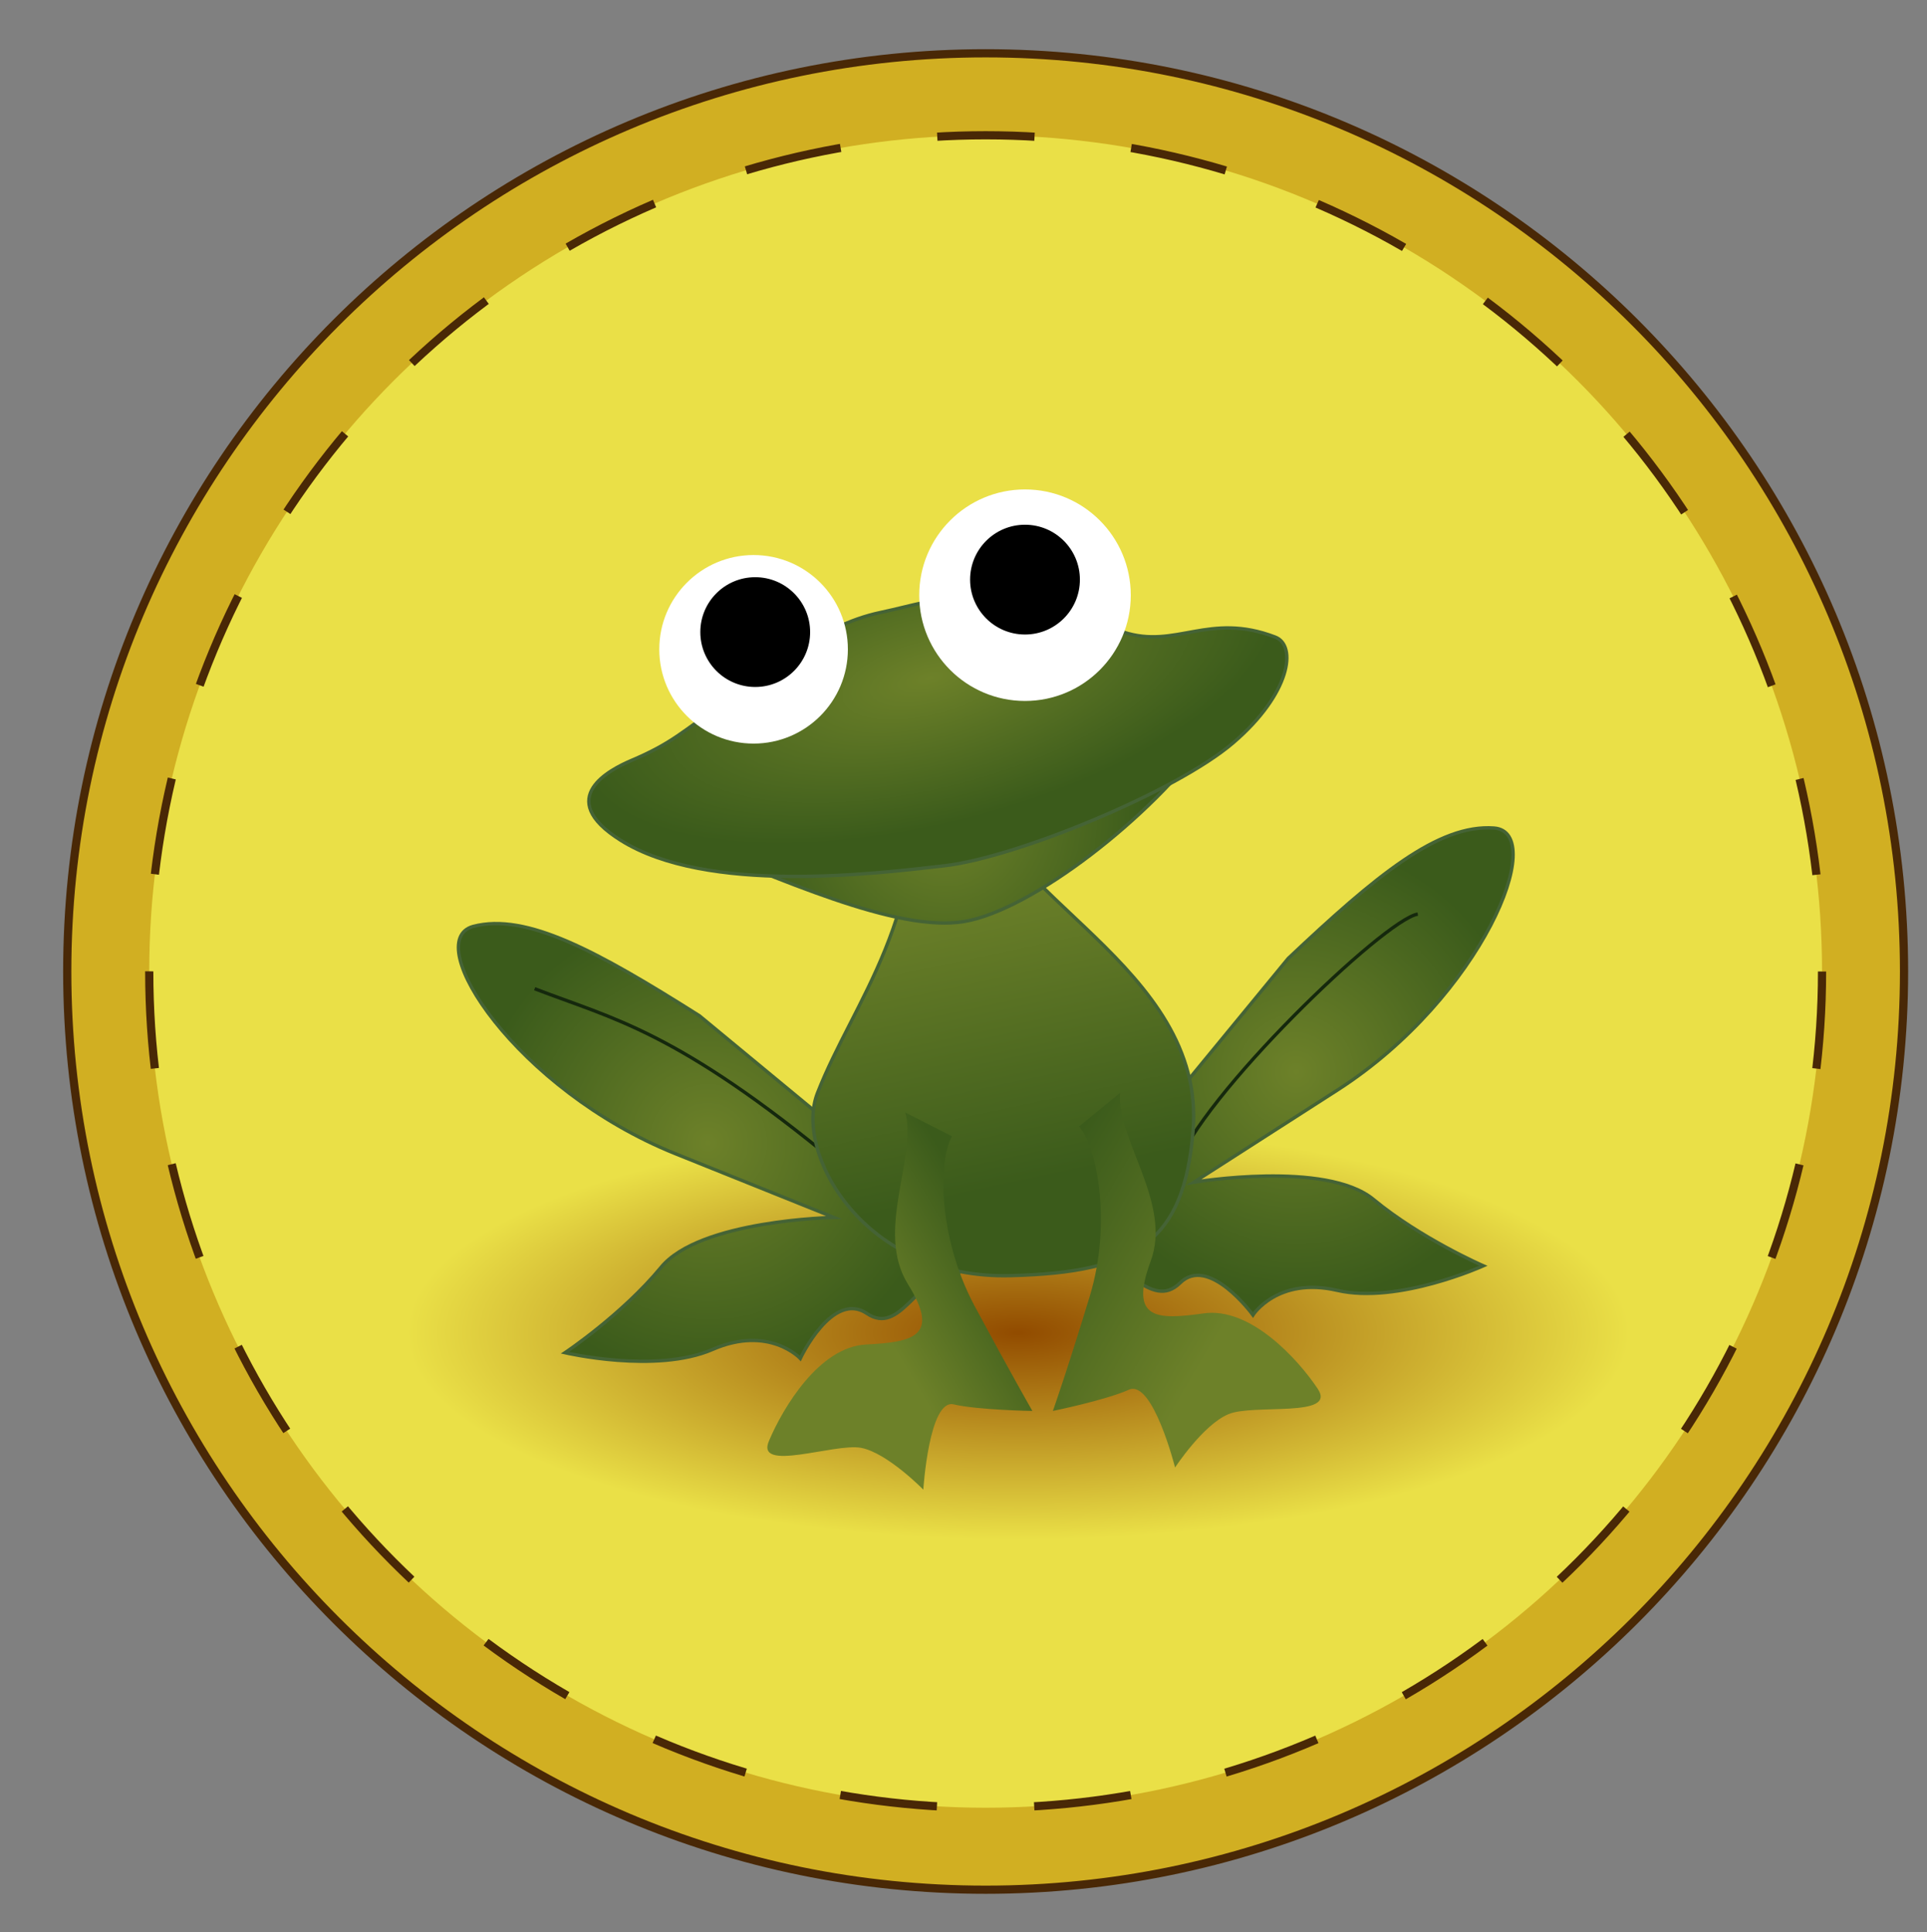 <?xml version="1.0" encoding="utf-8"?>
<!-- Generator: Adobe Illustrator 16.0.0, SVG Export Plug-In . SVG Version: 6.00 Build 0)  -->
<!DOCTYPE svg PUBLIC "-//W3C//DTD SVG 1.1//EN" "http://www.w3.org/Graphics/SVG/1.1/DTD/svg11.dtd">
<svg version="1.1" id="Layer_1" xmlns="http://www.w3.org/2000/svg" xmlns:xlink="http://www.w3.org/1999/xlink" x="0px" y="0px"
	 width="235px" height="235.7px" viewBox="0 0 235 235.7" enable-background="new 0 0 235 235.7" xml:space="preserve">
<rect x="0" y="0" width="235" height="235.7" fill="#808080" stroke="none"/>
<g>
	<path fill="#D1AF22" stroke="#492806" stroke-miterlimit="10" d="M120.2,230.5c-61.8,0-112-50.2-112-112s50.2-112,112-112
		s112,50.2,112,112S181.9,230.5,120.2,230.5z"/>
	<g>
		
			<radialGradient id="SVGID_1_" cx="124.167" cy="162.492" r="77.015" gradientTransform="matrix(1 0 0 0.339 0 107.468)" gradientUnits="userSpaceOnUse">
			<stop  offset="5.376360e-003" style="stop-color:#924C00"/>
			<stop  offset="0.968" style="stop-color:#EAE047"/>
		</radialGradient>
		<circle fill="url(#SVGID_1_)" cx="120.2" cy="118.5" r="102"/>
		<circle fill="none" stroke="#492806" stroke-miterlimit="10" stroke-dasharray="11.869,11.869" cx="120.2" cy="118.5" r="102"/>
	</g>
	<g>
		<radialGradient id="SVGID_2_" cx="158.087" cy="130.727" r="28.091" gradientUnits="userSpaceOnUse">
			<stop  offset="0" style="stop-color:#6D8129"/>
			<stop  offset="1" style="stop-color:#3B5B1B"/>
		</radialGradient>
		<path fill="url(#SVGID_2_)" stroke="#456335" stroke-width="0.409" stroke-miterlimit="10" d="M157.1,116.9
			c10.7-10.1,18.3-16.4,25.1-15.9c6.7,0.5-1.5,20.6-19,31.9c-17.6,11.3-17.6,11.3-17.6,11.3s16.1-2.7,21.9,2.1
			c5.8,4.8,13.4,8.1,13.4,8.1s-10.4,4.7-17.8,3c-7.3-1.7-10.3,3-10.3,3s-5.4-7.4-8.9-3.9c-3.6,3.5-6.9-3.4-11.3-2.6
			c-4.4,0.8,9.7-19,9.7-19L157.1,116.9z"/>
		<radialGradient id="SVGID_3_" cx="86.355" cy="139.413" r="28.69" gradientUnits="userSpaceOnUse">
			<stop  offset="0" style="stop-color:#6D8129"/>
			<stop  offset="1" style="stop-color:#3B5B1B"/>
		</radialGradient>
		<path fill="url(#SVGID_3_)" stroke="#456335" stroke-width="0.409" stroke-miterlimit="10" d="M85.3,123.9
			C72.8,116,64.2,111.3,57.7,113c-6.5,1.8,5.3,19.9,24.6,27.7c19.4,7.8,19.4,7.8,19.4,7.8s-16.4,0.3-21.1,6.1
			c-4.8,5.8-11.7,10.4-11.7,10.4s11.1,2.6,18-0.4c6.9-3,10.7,1.1,10.7,1.1s3.9-8.3,8.1-5.5c4.1,2.8,6.1-4.6,10.6-4.7
			c4.5-0.1-13.1-16.8-13.1-16.8L85.3,123.9z"/>
		<path fill="none" stroke="#15280D" stroke-width="0.409" stroke-miterlimit="10" d="M172.9,111.5c-4,0.6-26.6,22.3-29.5,31"/>
		<path fill="none" stroke="#15280D" stroke-width="0.409" stroke-miterlimit="10" d="M65.2,120.6c9.6,3.7,17.3,5.1,37,21.4"/>
		<linearGradient id="SVGID_4_" gradientUnits="userSpaceOnUse" x1="116.327" y1="107.84" x2="124.114" y2="144.461">
			<stop  offset="0" style="stop-color:#6D8129"/>
			<stop  offset="1" style="stop-color:#3B5B1B"/>
		</linearGradient>
		<path fill="url(#SVGID_4_)" stroke="#456335" stroke-width="0.409" stroke-miterlimit="10" d="M99.7,133.3
			c-2.9,7.3,5.6,22.8,23.6,22.3c15.3-0.4,21.1-4.1,22.2-17.7c1.6-20.1-24.9-28.9-25.7-41.8c-0.4-8.3-8.2-10.5-7.9-5.6
			C113.1,112.5,104.2,121.8,99.7,133.3z"/>
		<radialGradient id="SVGID_5_" cx="115.241" cy="99.981" r="24.69" gradientUnits="userSpaceOnUse">
			<stop  offset="0" style="stop-color:#6D8129"/>
			<stop  offset="1" style="stop-color:#3B5B1B"/>
		</radialGradient>
		<path fill="url(#SVGID_5_)" stroke="#456335" stroke-width="0.409" stroke-miterlimit="10" d="M82.7,102.3
			c12.3,4.8,26.6,11.5,34.9,10.1c8.3-1.4,22.9-12.8,29.8-22.5C154.3,80.1,82.7,102.3,82.7,102.3z"/>
		
			<radialGradient id="SVGID_6_" cx="113.415" cy="82.62" r="17.853" gradientTransform="matrix(0.244 0.97 -2.369 0.597 281.387 -76.663)" gradientUnits="userSpaceOnUse">
			<stop  offset="0" style="stop-color:#6D8129"/>
			<stop  offset="1" style="stop-color:#3B5B1B"/>
		</radialGradient>
		<path fill="url(#SVGID_6_)" stroke="#456335" stroke-width="0.409" stroke-miterlimit="10" d="M107.4,74.7
			c-7.6,1.6-13,7-19.3,11.2c-4.9,3.3-6,4.7-11.2,6.9c-2.3,1-9.5,4.5-1.2,9.7c10.5,6.6,30.8,4.1,39.5,3.1s28.2-9,35.2-15
			c7-6,7.8-11.9,5.1-12.9c-8.1-3.1-12.1,1.5-18.5-0.6C117.6,70.9,115.4,73,107.4,74.7z"/>
		<linearGradient id="SVGID_7_" gradientUnits="userSpaceOnUse" x1="107.124" y1="161.32" x2="121.962" y2="152.518">
			<stop  offset="0" style="stop-color:#6D8129"/>
			<stop  offset="1" style="stop-color:#3B5B1B"/>
		</linearGradient>
		<path fill="url(#SVGID_7_)" d="M116.1,138.6c-1.7,2.9-1.7,12.3,2.7,20.6c4.4,8.2,7.1,12.9,7.1,12.9s-6.6-0.1-9.6-0.8
			s-3.7,10.4-3.7,10.4s-4.4-4.5-7.6-5.1c-3.2-0.6-13,3.1-11.2-0.9c1.7-4,6.1-11.4,11.8-11.7c5.8-0.3,9.1-1,5.1-7.4
			c-4-6.5,1.2-15.5-0.3-20.9L116.1,138.6z"/>
		<linearGradient id="SVGID_8_" gradientUnits="userSpaceOnUse" x1="148.907" y1="162.363" x2="125.474" y2="148.667">
			<stop  offset="0" style="stop-color:#6D8129"/>
			<stop  offset="1" style="stop-color:#3B5B1B"/>
		</linearGradient>
		<path fill="url(#SVGID_8_)" d="M131.6,137.4c2.2,2.5,4,11.8,1.3,20.7c-2.7,8.9-4.5,14-4.5,14s6.4-1.3,9.3-2.6
			c2.9-1.2,5.6,9.5,5.6,9.5s3.4-5.2,6.5-6.5c3-1.3,13.3,0.5,10.9-3.1c-2.4-3.6-8.2-10-13.9-9.2s-9.1,0.8-6.5-6.3
			c2.7-7.1-4.2-15-3.7-20.6L131.6,137.4z"/>
		<circle fill="#FFFFFF" cx="91.9" cy="79.2" r="11.5"/>
		<circle fill="#FFFFFF" cx="125" cy="72.6" r="12.9"/>
		<circle stroke="#FFFFFF" stroke-width="0.409" stroke-miterlimit="10" cx="125" cy="70.7" r="6.9"/>
		<circle stroke="#FFFFFF" stroke-width="0.409" stroke-miterlimit="10" cx="92.1" cy="77.1" r="6.9"/>
	</g>
</g>
</svg>
